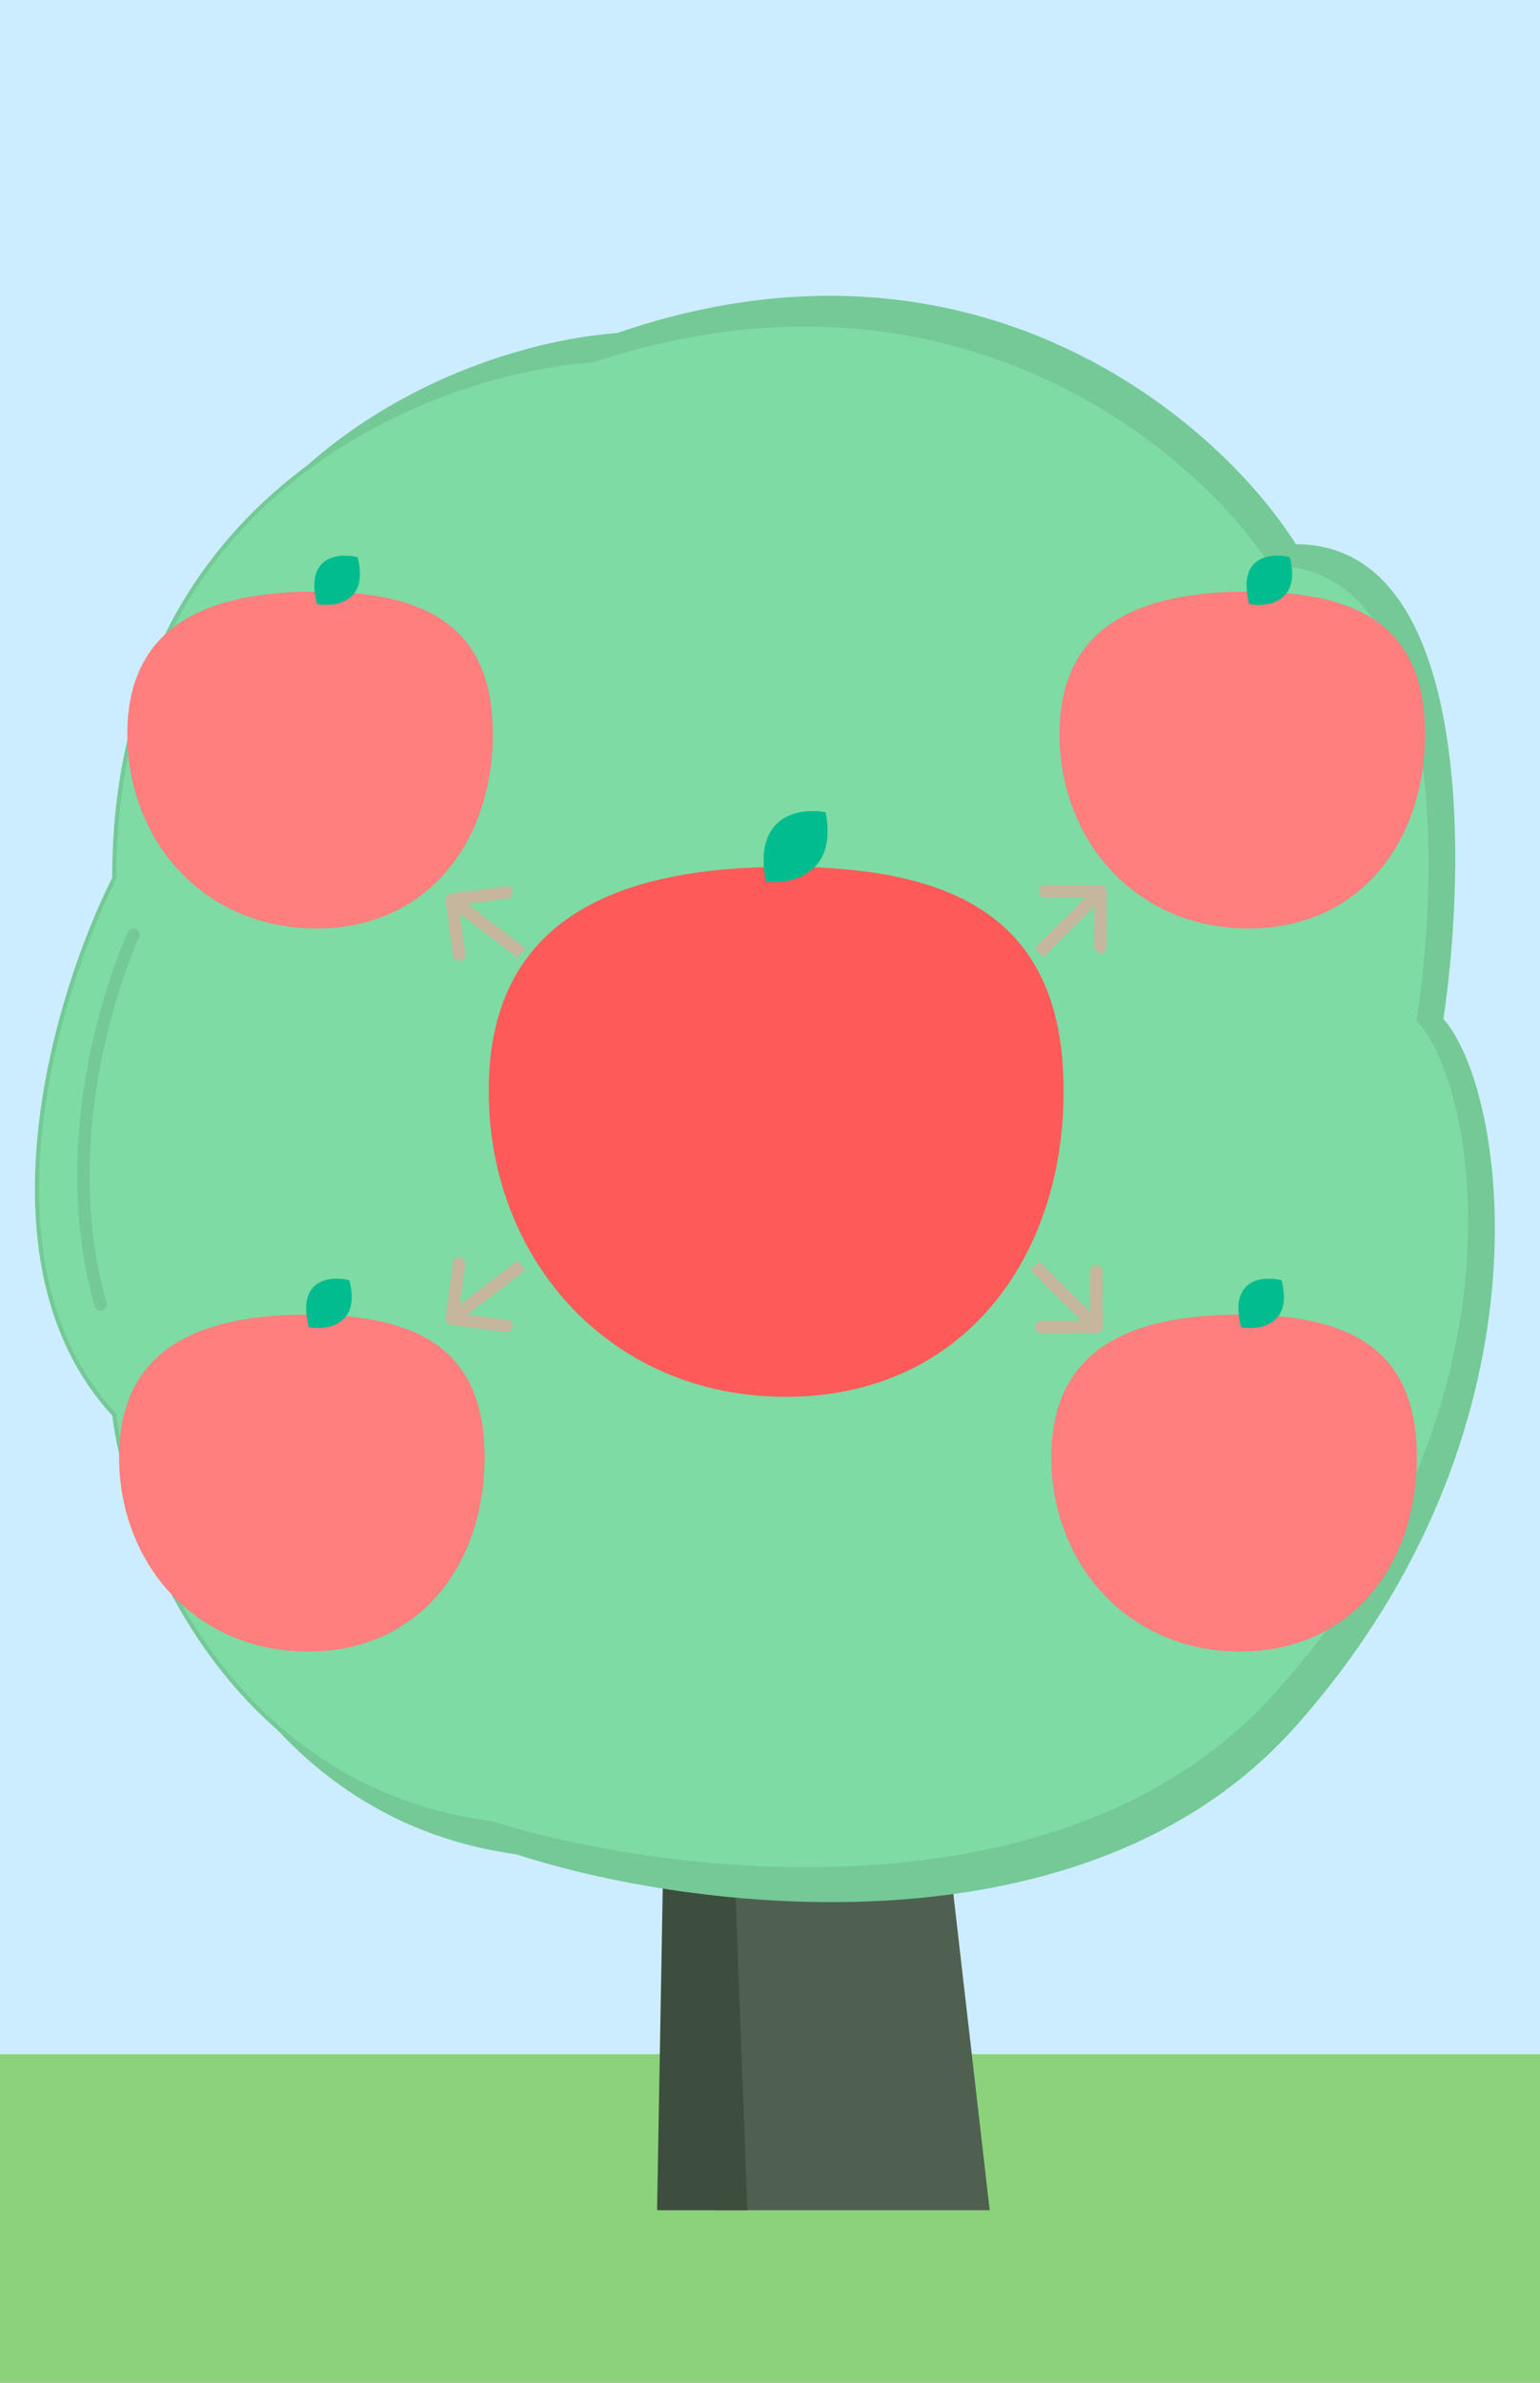 <svg width="375" height="580" viewBox="0 0 375 580" fill="none" xmlns="http://www.w3.org/2000/svg">
<rect x="0" y="0" width="375" height="580" fill="#333333" stroke="none"/>
<g clip-path="url(#clip0_123_2144)">
<rect width="375" height="580" fill="white"/>
<path d="M297.623 489.206H307.361C308.253 489.206 308.984 489.535 308.984 489.939V491.156C308.984 491.357 308.619 491.522 308.172 491.522H296.811C296.365 491.522 296 491.357 296 491.156V489.939C296 489.535 296.73 489.206 297.623 489.206Z" fill="white"/>
<path d="M296 492.255V492.827C296 493.223 296.471 493.59 297.242 493.784L299.644 494.396C300.155 494.524 300.471 494.77 300.471 495.034V495.804C300.471 496.207 301.202 496.537 302.094 496.537H302.906C303.798 496.537 304.529 496.207 304.529 495.804V495.034C304.529 494.77 304.845 494.524 305.356 494.396L307.758 493.784C308.521 493.59 309 493.223 309 492.827V492.255C309 492.054 308.635 491.889 308.189 491.889H296.811C296.365 491.889 296 492.05 296 492.255Z" fill="white"/>
<rect width="375" height="500" fill="#CCEDFF"/>
<rect y="500" width="375" height="80" fill="#8CD27B"/>
<path d="M174 538L179.108 442.766L227.78 423L241 538H174Z" fill="#4F6051"/>
<path d="M160 538L161.677 442.766L177.659 423L182 538H160Z" fill="#3D4E3F"/>
<path d="M33.815 212.193C33.815 114.22 111.476 83.95 150.306 81.061C237.753 51.022 296.905 102.82 315.55 132.474C358.246 132.474 357.288 209.497 351.472 248.008C366.868 265.338 379.697 347.945 315.55 420.154C264.232 477.921 167.583 465.02 125.674 451.348C61.219 442.568 37.578 378.754 33.815 347.945C-0.26 309.588 19.617 241.461 33.815 212.193Z" fill="#74C996"/>
<path d="M27.815 213.814C27.815 119.6 105.476 90.491 144.306 87.714C231.752 58.827 290.905 108.638 309.55 137.154C352.246 137.154 351.288 211.222 345.472 248.256C360.868 264.921 373.697 344.359 309.55 413.798C258.232 469.349 161.583 456.942 119.674 443.795C55.219 435.351 31.578 373.986 27.815 344.359C-6.26 307.473 13.617 241.96 27.815 213.814Z" fill="#7EDBA3" stroke="#74C996"/>
<path d="M109.802 217.513C108.981 217.623 108.404 218.377 108.513 219.198L110.297 232.58C110.407 233.401 111.161 233.978 111.982 233.868C112.804 233.759 113.381 233.004 113.271 232.183L111.685 220.289L123.58 218.703C124.401 218.593 124.978 217.839 124.868 217.018C124.759 216.196 124.004 215.619 123.183 215.729L109.802 217.513ZM127.911 230.808L110.911 217.808L109.089 220.192L126.089 233.192L127.911 230.808Z" fill="#FF9797" fill-opacity="0.55"/>
<path d="M268.5 322.994C268.503 323.822 267.835 324.496 267.006 324.5L253.506 324.555C252.678 324.559 252.004 323.89 252 323.062C251.997 322.233 252.666 321.559 253.494 321.555L265.494 321.506L265.444 309.506C265.441 308.678 266.11 308.003 266.938 308C267.767 307.997 268.441 308.665 268.444 309.494L268.5 322.994ZM253.056 307.058L268.056 321.935L265.944 324.065L250.944 309.188L253.056 307.058Z" fill="#FF9797" fill-opacity="0.55"/>
<path d="M269.5 217.006C269.503 216.178 268.835 215.504 268.006 215.5L254.506 215.445C253.678 215.441 253.004 216.11 253 216.938C252.997 217.767 253.666 218.441 254.494 218.445L266.494 218.494L266.444 230.494C266.441 231.322 267.11 231.997 267.938 232C268.767 232.003 269.441 231.335 269.444 230.506L269.5 217.006ZM254.056 232.942L269.056 218.065L266.944 215.935L251.944 230.812L254.056 232.942Z" fill="#FF9797" fill-opacity="0.55"/>
<path d="M109.802 322.487C108.981 322.377 108.404 321.623 108.513 320.802L110.297 307.42C110.407 306.599 111.161 306.022 111.982 306.132C112.804 306.241 113.381 306.996 113.271 307.817L111.685 319.711L123.58 321.297C124.401 321.407 124.978 322.161 124.868 322.982C124.759 323.804 124.004 324.381 123.183 324.271L109.802 322.487ZM127.911 309.192L110.911 322.192L109.089 319.808L126.089 306.808L127.911 309.192Z" fill="#FF9797" fill-opacity="0.55"/>
<path d="M259 265.602C259 306.339 234.37 340 191.343 340C148.316 340 119 306.339 119 265.602C119 224.866 148.316 211 191.343 211C234.37 211 259 224.866 259 265.602Z" fill="#FF5A5A"/>
<path d="M201.047 197.721C194.862 196.539 183.289 198.265 186.477 214.624C192.565 215.308 204.003 212.883 201.047 197.721Z" fill="#00BC8F"/>
<path d="M347 178.708C347 204.603 331.343 226 303.99 226C276.636 226 258 204.603 258 178.708C258 152.814 276.636 144 303.99 144C331.343 144 347 152.814 347 178.708Z" fill="#FF7E7E"/>
<path d="M314.067 135.62C309.509 134.501 301.153 135.224 304.2 147.068C308.666 147.826 316.891 146.597 314.067 135.62Z" fill="#00BC8F"/>
<path d="M345 354.708C345 380.603 329.343 402 301.99 402C274.636 402 256 380.603 256 354.708C256 328.814 274.636 320 301.99 320C329.343 320 345 328.814 345 354.708Z" fill="#FF7E7E"/>
<path d="M312.067 311.62C307.509 310.501 299.153 311.224 302.2 323.068C306.666 323.826 314.891 322.597 312.067 311.62Z" fill="#00BC8F"/>
<path d="M120 178.708C120 204.603 104.343 226 76.99 226C49.636 226 31 204.603 31 178.708C31 152.814 49.636 144 76.99 144C104.343 144 120 152.814 120 178.708Z" fill="#FF7E7E"/>
<path d="M87.067 135.62C82.509 134.501 74.153 135.224 77.2 147.068C81.666 147.826 89.891 146.597 87.067 135.62Z" fill="#00BC8F"/>
<path d="M118 354.708C118 380.603 102.343 402 74.99 402C47.636 402 29 380.603 29 354.708C29 328.814 47.636 320 74.99 320C102.343 320 118 328.814 118 354.708Z" fill="#FF7E7E"/>
<path d="M85.067 311.62C80.509 310.501 72.153 311.224 75.2 323.068C79.666 323.826 87.891 322.597 85.067 311.62Z" fill="#00BC8F"/>
<path d="M32.5 227.5C25.5 243.333 14.1 281.1 24.5 317.5" stroke="#74C996" stroke-width="3" stroke-linecap="round"/>
</g>
<defs>
<clipPath id="clip0_123_2144">
<rect width="375" height="580" fill="white"/>
</clipPath>
</defs>
</svg>
